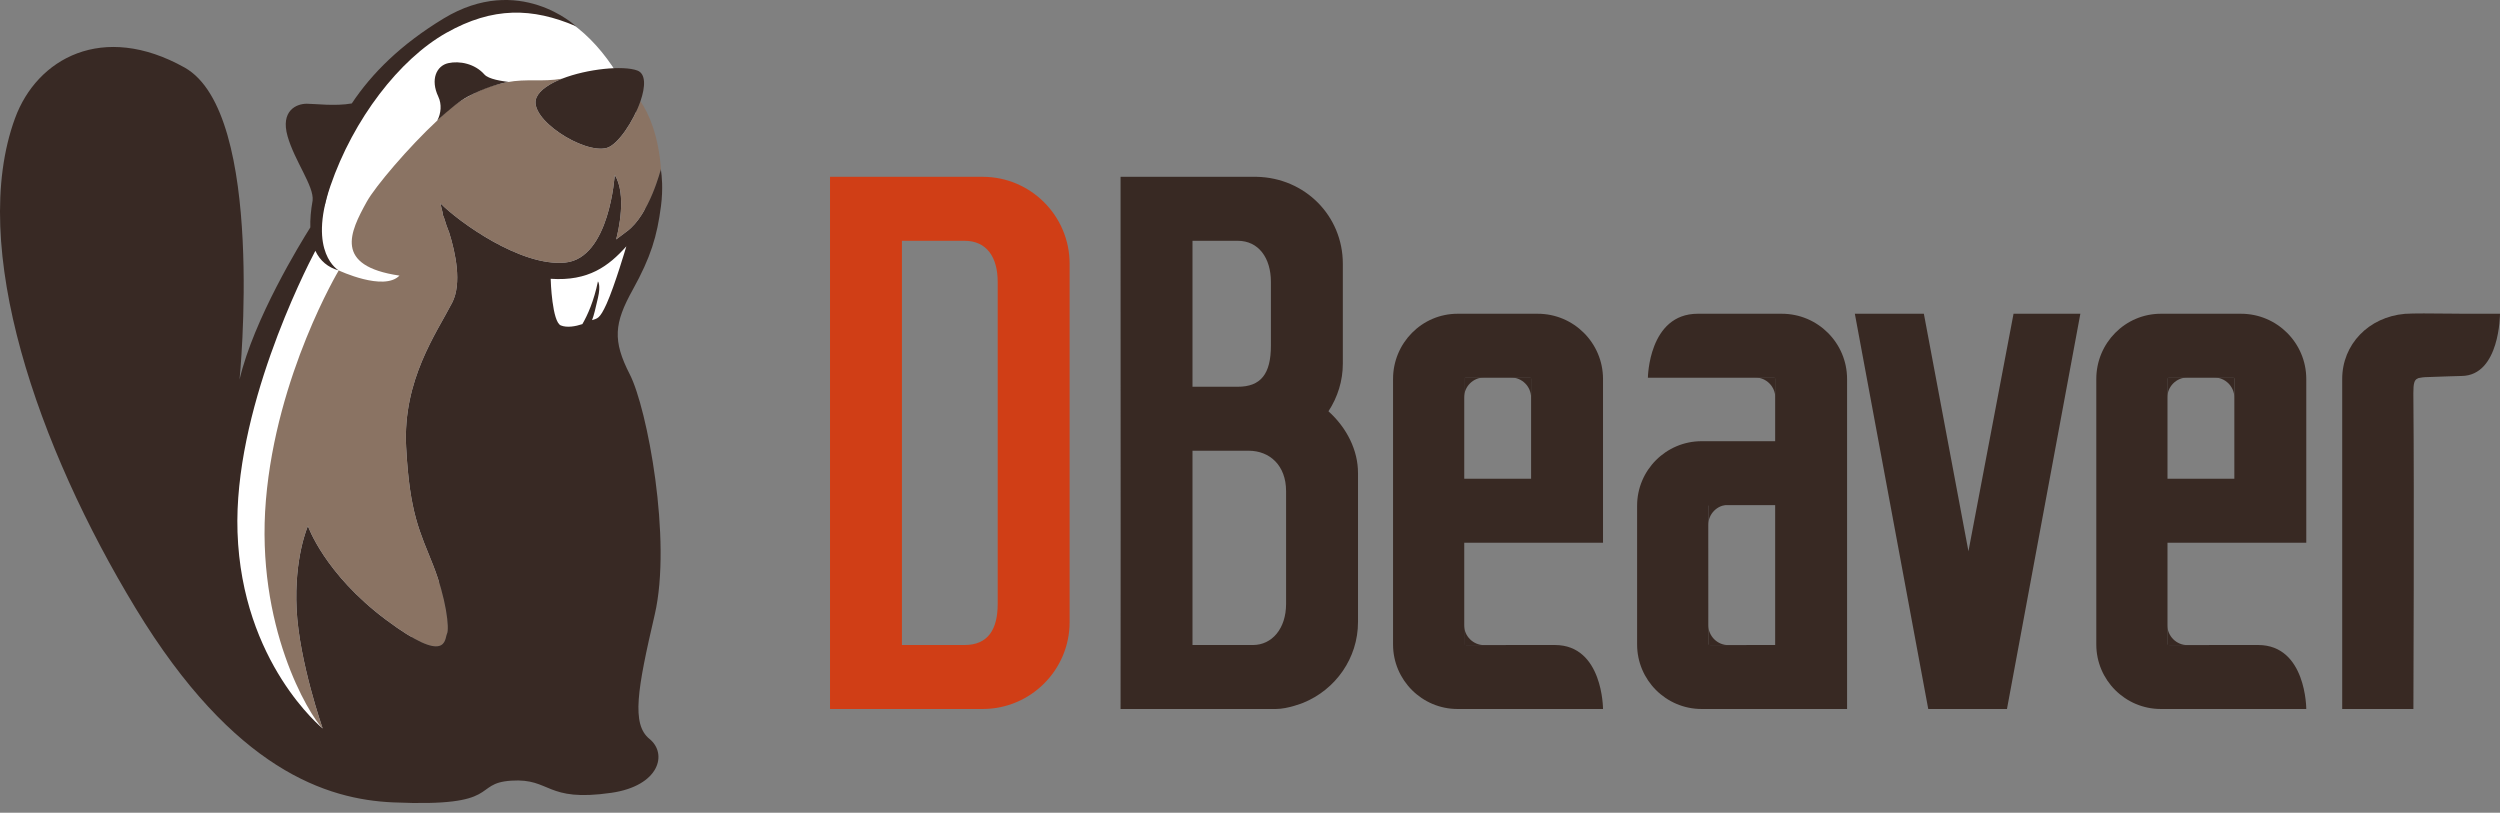 <svg width="243" height="79" viewBox="0 0 243 79" fill="none" xmlns="http://www.w3.org/2000/svg">
    <rect x="0" y="0" width="243" height="79" fill="#808080" stroke="none"/>
    <path d="M62.482 21.215C59.937 30.807 57.311 39.029 50.933 39.029C49.407 39.029 40.117 66.509 33.682 70.812C26.668 75.501 22.513 56.923 22.01 53.646C21.185 48.272 24.017 39.029 31.613 19.802C33.732 10.195 39.481 1.283 50.443 0.597C57.339 0.166 65.005 11.706 62.482 21.215Z" fill="white"/>
    <path d="M31.366 70.811C31.366 70.811 29.085 64.305 28.831 59.236C28.578 54.167 29.93 51.126 29.93 51.126C29.93 51.126 31.535 55.772 37.534 60.25C43.532 64.728 43.194 62.109 43.447 61.602C43.701 61.095 43.363 58.138 42.096 54.927C40.828 51.717 39.815 49.943 39.477 43.438C39.139 36.932 42.434 32.37 43.955 29.413C44.916 27.544 44.271 24.563 43.666 22.621C43.484 22.175 43.313 21.692 43.159 21.164C43.048 20.878 42.975 20.711 42.975 20.711C42.975 20.711 43.005 20.745 43.062 20.808C42.971 20.473 42.884 20.127 42.806 19.759C44.546 21.532 50.629 25.949 54.945 25.519C59.262 25.089 59.753 16.993 59.753 16.993C60.939 18.921 60.109 22.439 59.888 23.274C60.098 23.107 60.425 22.858 60.936 22.485C63.133 20.88 64.247 16.402 64.247 16.402C63.986 13.117 63.084 11.075 62.254 9.835C61.575 11.809 60.053 14.066 58.993 14.374C56.768 15.022 51.248 11.502 52.15 9.474C52.478 8.735 53.434 8.118 54.638 7.648C52.651 7.99 51.254 7.622 49.262 7.992C48.244 8.258 47.638 8.244 45.825 9.21C43.601 10.395 43.291 10.98 42.506 11.712C39.722 14.304 36.476 18.114 35.647 19.613C34.013 22.565 32.414 25.848 38.829 26.789C37.308 28.353 32.926 26.287 32.926 26.287C32.926 26.287 26.87 36.404 25.846 48.614C24.822 60.825 30.014 69.464 31.366 70.811Z" fill="#8A7363"/>
    <path d="M61.95 6.855C60.589 6.344 57.094 6.688 54.638 7.647C53.433 8.117 52.478 8.735 52.149 9.474C51.248 11.501 56.768 15.021 58.993 14.374C60.053 14.066 61.575 11.809 62.253 9.835C62.736 8.431 62.792 7.171 61.95 6.855Z" fill="#382924"/>
    <path d="M49.43 7.963C48.8 7.883 47.496 7.707 47.08 7.235C46.15 6.181 44.658 5.898 43.574 6.137C42.425 6.39 41.814 7.727 42.602 9.39C42.957 10.138 42.867 11.039 42.506 11.712C43.636 10.659 44.691 9.802 45.475 9.39C47.019 8.578 48.389 8.156 49.43 7.963Z" fill="#382924"/>
    <path d="M60.88 23.945C60.88 23.945 59.753 27.775 58.965 29.521C58.27 31.06 58.049 30.936 57.547 31.117C57.736 30.64 57.872 30.014 58.12 28.958C58.418 27.687 58.12 27.352 58.12 27.352C57.729 29.254 57.122 30.613 56.606 31.504C55.937 31.728 55.114 31.873 54.515 31.633C53.67 31.295 53.527 27.324 53.527 27.099C57.203 27.352 59.162 25.86 60.88 23.945ZM64.247 20.035C64.475 18.278 64.307 16.962 64.259 16.646C64.252 16.598 64.247 16.571 64.247 16.571C64.247 16.571 64.24 16.669 64.222 16.838L64.247 16.402C64.247 16.402 63.132 20.88 60.936 22.485C60.425 22.859 60.098 23.107 59.888 23.275C60.109 22.44 60.939 18.921 59.753 16.994C59.753 16.994 59.262 25.09 54.945 25.519C50.629 25.949 44.546 21.532 42.806 19.759C42.884 20.127 42.971 20.473 43.061 20.808C43.005 20.745 42.975 20.711 42.975 20.711C42.975 20.711 43.047 20.878 43.159 21.164C43.313 21.692 43.484 22.175 43.666 22.622C44.271 24.563 44.915 27.544 43.954 29.413C42.434 32.37 39.139 36.932 39.477 43.438C39.814 49.943 40.828 51.717 42.096 54.928C43.363 58.138 43.701 61.095 43.447 61.602C43.194 62.109 43.532 64.728 37.533 60.25C31.535 55.773 29.93 51.126 29.93 51.126C29.93 51.126 28.578 54.167 28.831 59.236C29.085 64.305 31.366 70.811 31.366 70.811C31.366 70.811 23.509 64.45 23.086 51.717C22.698 40.002 29.554 26.466 30.652 24.377C31.109 25.351 31.872 25.993 32.926 26.287C32.926 26.287 29.872 24.612 32.112 18.085C34.351 11.558 38.834 5.754 43.38 3.193C47.925 0.632 51.755 0.744 55.979 2.547C55.979 2.547 50.46 -2.64 43.134 1.79C38.925 4.336 36.123 7.16 34.194 10.055C32.577 10.343 30.61 10.083 29.813 10.083C28.804 10.083 27.249 10.766 27.952 13.241C28.641 15.664 30.541 18.114 30.386 19.491C30.212 20.461 30.138 21.334 30.165 22.103C29.195 23.641 24.666 31.02 23.285 36.885C23.285 36.885 25.874 10.994 17.933 6.559C9.991 2.124 3.593 5.671 1.458 11.502C-3.104 23.964 3.655 43.438 13.201 59.152C22.748 74.866 31.795 77.709 38.209 77.992C48.939 78.466 45.813 76.133 49.699 75.88C53.586 75.626 52.994 77.992 59.415 77.063C64.104 76.384 64.907 73.261 63.132 71.825C61.358 70.389 61.95 67.009 63.639 59.743C65.329 52.478 62.907 39.687 61.217 36.392C59.528 33.097 59.697 31.419 61.499 28.169C63.264 24.986 63.867 22.959 64.247 20.035Z" fill="#382924"/>
    <path d="M93.756 62.695H87.668V23.405H93.756C95.892 23.405 96.976 24.983 96.976 27.397V58.703C96.976 61.172 96.039 62.695 93.756 62.695ZM95.518 17.186H80.677V68.914H95.518C100.176 68.914 103.967 65.123 103.967 60.465V25.635C103.967 20.976 100.176 17.186 95.518 17.186Z" fill="#D03E16"/>
    <path d="M115.91 43.811H121.367C123.42 43.811 125.007 45.243 125.007 47.733V58.703C125.007 61.098 123.64 62.695 121.788 62.695H115.91V43.811ZM123.532 33.6C123.532 36.361 122.539 37.592 120.312 37.592H115.91V23.405H120.312C122.319 23.405 123.532 25.056 123.532 27.396V33.6ZM129.126 39.976C130.029 38.597 130.523 36.999 130.523 35.362V25.635C130.523 20.992 126.861 17.281 122.144 17.186H108.919C108.919 17.186 108.91 19.037 108.919 24.028C108.941 35.745 108.919 68.914 108.919 68.914H124.016C125.189 68.914 126.659 68.318 126.659 68.318C129.834 67.031 131.998 63.957 131.998 60.465V45.971C131.998 43.771 130.92 41.592 129.126 39.976Z" fill="#382923"/>
    <path d="M148.822 36.837V46.533H142.325V36.837C142.325 36.789 142.343 36.761 142.358 36.746C142.407 36.733 142.448 36.719 142.447 36.715H148.717C148.752 36.725 148.781 36.743 148.806 36.732C148.81 36.74 148.822 36.775 148.822 36.837ZM149.472 30.497H141.674C138.217 30.497 135.404 33.341 135.404 36.837V62.643C135.404 66.1 138.217 68.914 141.674 68.914H155.813C155.813 68.914 155.813 62.705 151.146 62.695C148.482 62.689 142.504 62.699 142.504 62.699C142.454 62.69 142.406 62.677 142.355 62.662C142.34 62.651 142.326 62.642 142.325 62.643V52.752H155.813V36.837C155.813 33.341 152.969 30.497 149.472 30.497Z" fill="#382923"/>
    <path d="M172.545 49.102V62.696L166.227 62.699C166.177 62.69 166.129 62.677 166.078 62.662C166.062 62.651 166.046 62.643 166.048 62.643L166.044 49.177C166.049 49.165 166.064 49.148 166.079 49.134C166.129 49.12 166.17 49.107 166.17 49.102H172.545ZM173.196 30.497H165.021C160.239 30.497 160.175 36.715 160.175 36.715H172.441C172.475 36.725 172.508 36.743 172.529 36.732C172.534 36.74 172.545 36.775 172.545 36.837V42.884H165.397C161.94 42.884 159.127 45.697 159.127 49.154V62.643C159.127 66.101 161.94 68.914 165.397 68.914H179.536V36.837C179.536 33.341 176.692 30.497 173.196 30.497Z" fill="#382923"/>
    <path d="M191.333 53.582L186.999 30.496H180.291L187.426 68.914H195.077L202.211 30.496H195.716L191.333 53.582Z" fill="#382923"/>
    <path d="M239.623 30.497C239.34 30.497 238.87 30.491 238.316 30.485C236.306 30.463 234.577 30.448 233.752 30.505C230.223 30.816 227.662 33.479 227.662 36.837V68.914H234.583C234.583 68.914 234.67 47.775 234.583 38.966C234.56 36.652 234.559 36.691 236.291 36.641C237.863 36.596 238.514 36.55 239.255 36.545C243 36.519 243 30.497 243 30.497H239.623Z" fill="#382923"/>
    <path d="M166.045 60.748V62.706H168.004C166.922 62.706 166.045 61.829 166.045 60.748Z" fill="#382923"/>
    <path d="M142.309 60.748V62.706H144.268C143.186 62.706 142.309 61.829 142.309 60.748Z" fill="#382923"/>
    <path d="M168.003 49.065H166.045V51.024C166.045 49.942 166.922 49.065 168.003 49.065Z" fill="#382923"/>
    <path d="M144.268 36.692H142.309V38.65C142.309 37.568 143.186 36.692 144.268 36.692Z" fill="#382923"/>
    <path d="M148.822 38.65V36.692H146.863C147.945 36.692 148.822 37.569 148.822 38.65Z" fill="#382923"/>
    <path d="M172.559 38.65V36.692H170.6C171.682 36.692 172.559 37.569 172.559 38.65Z" fill="#382923"/>
    <path d="M217.178 36.837V46.533H210.681V36.837C210.681 36.789 210.699 36.761 210.714 36.746C210.763 36.733 210.804 36.719 210.803 36.715H217.074C217.109 36.725 217.137 36.743 217.162 36.732C217.167 36.74 217.178 36.775 217.178 36.837ZM217.829 30.497H210.031C206.573 30.497 203.76 33.341 203.76 36.837V62.643C203.76 66.1 206.573 68.914 210.031 68.914H224.17C224.17 68.914 224.17 62.705 219.502 62.695C216.838 62.689 210.86 62.699 210.86 62.699C210.81 62.69 210.762 62.677 210.711 62.662C210.696 62.651 210.683 62.642 210.681 62.643V52.752H224.17V36.837C224.17 33.341 221.325 30.497 217.829 30.497Z" fill="#382923"/>
    <path d="M210.665 60.748V62.706H212.624C211.542 62.706 210.665 61.829 210.665 60.748Z" fill="#382923"/>
    <path d="M212.624 36.692H210.665V38.65C210.665 37.568 211.542 36.692 212.624 36.692Z" fill="#382923"/>
    <path d="M235.647 36.637H233.688V38.596C233.688 37.514 234.565 36.637 235.647 36.637Z" fill="#382923"/>
    <path d="M217.178 38.65V36.692H215.219C216.301 36.692 217.178 37.569 217.178 38.65Z" fill="#382923"/>
</svg>
